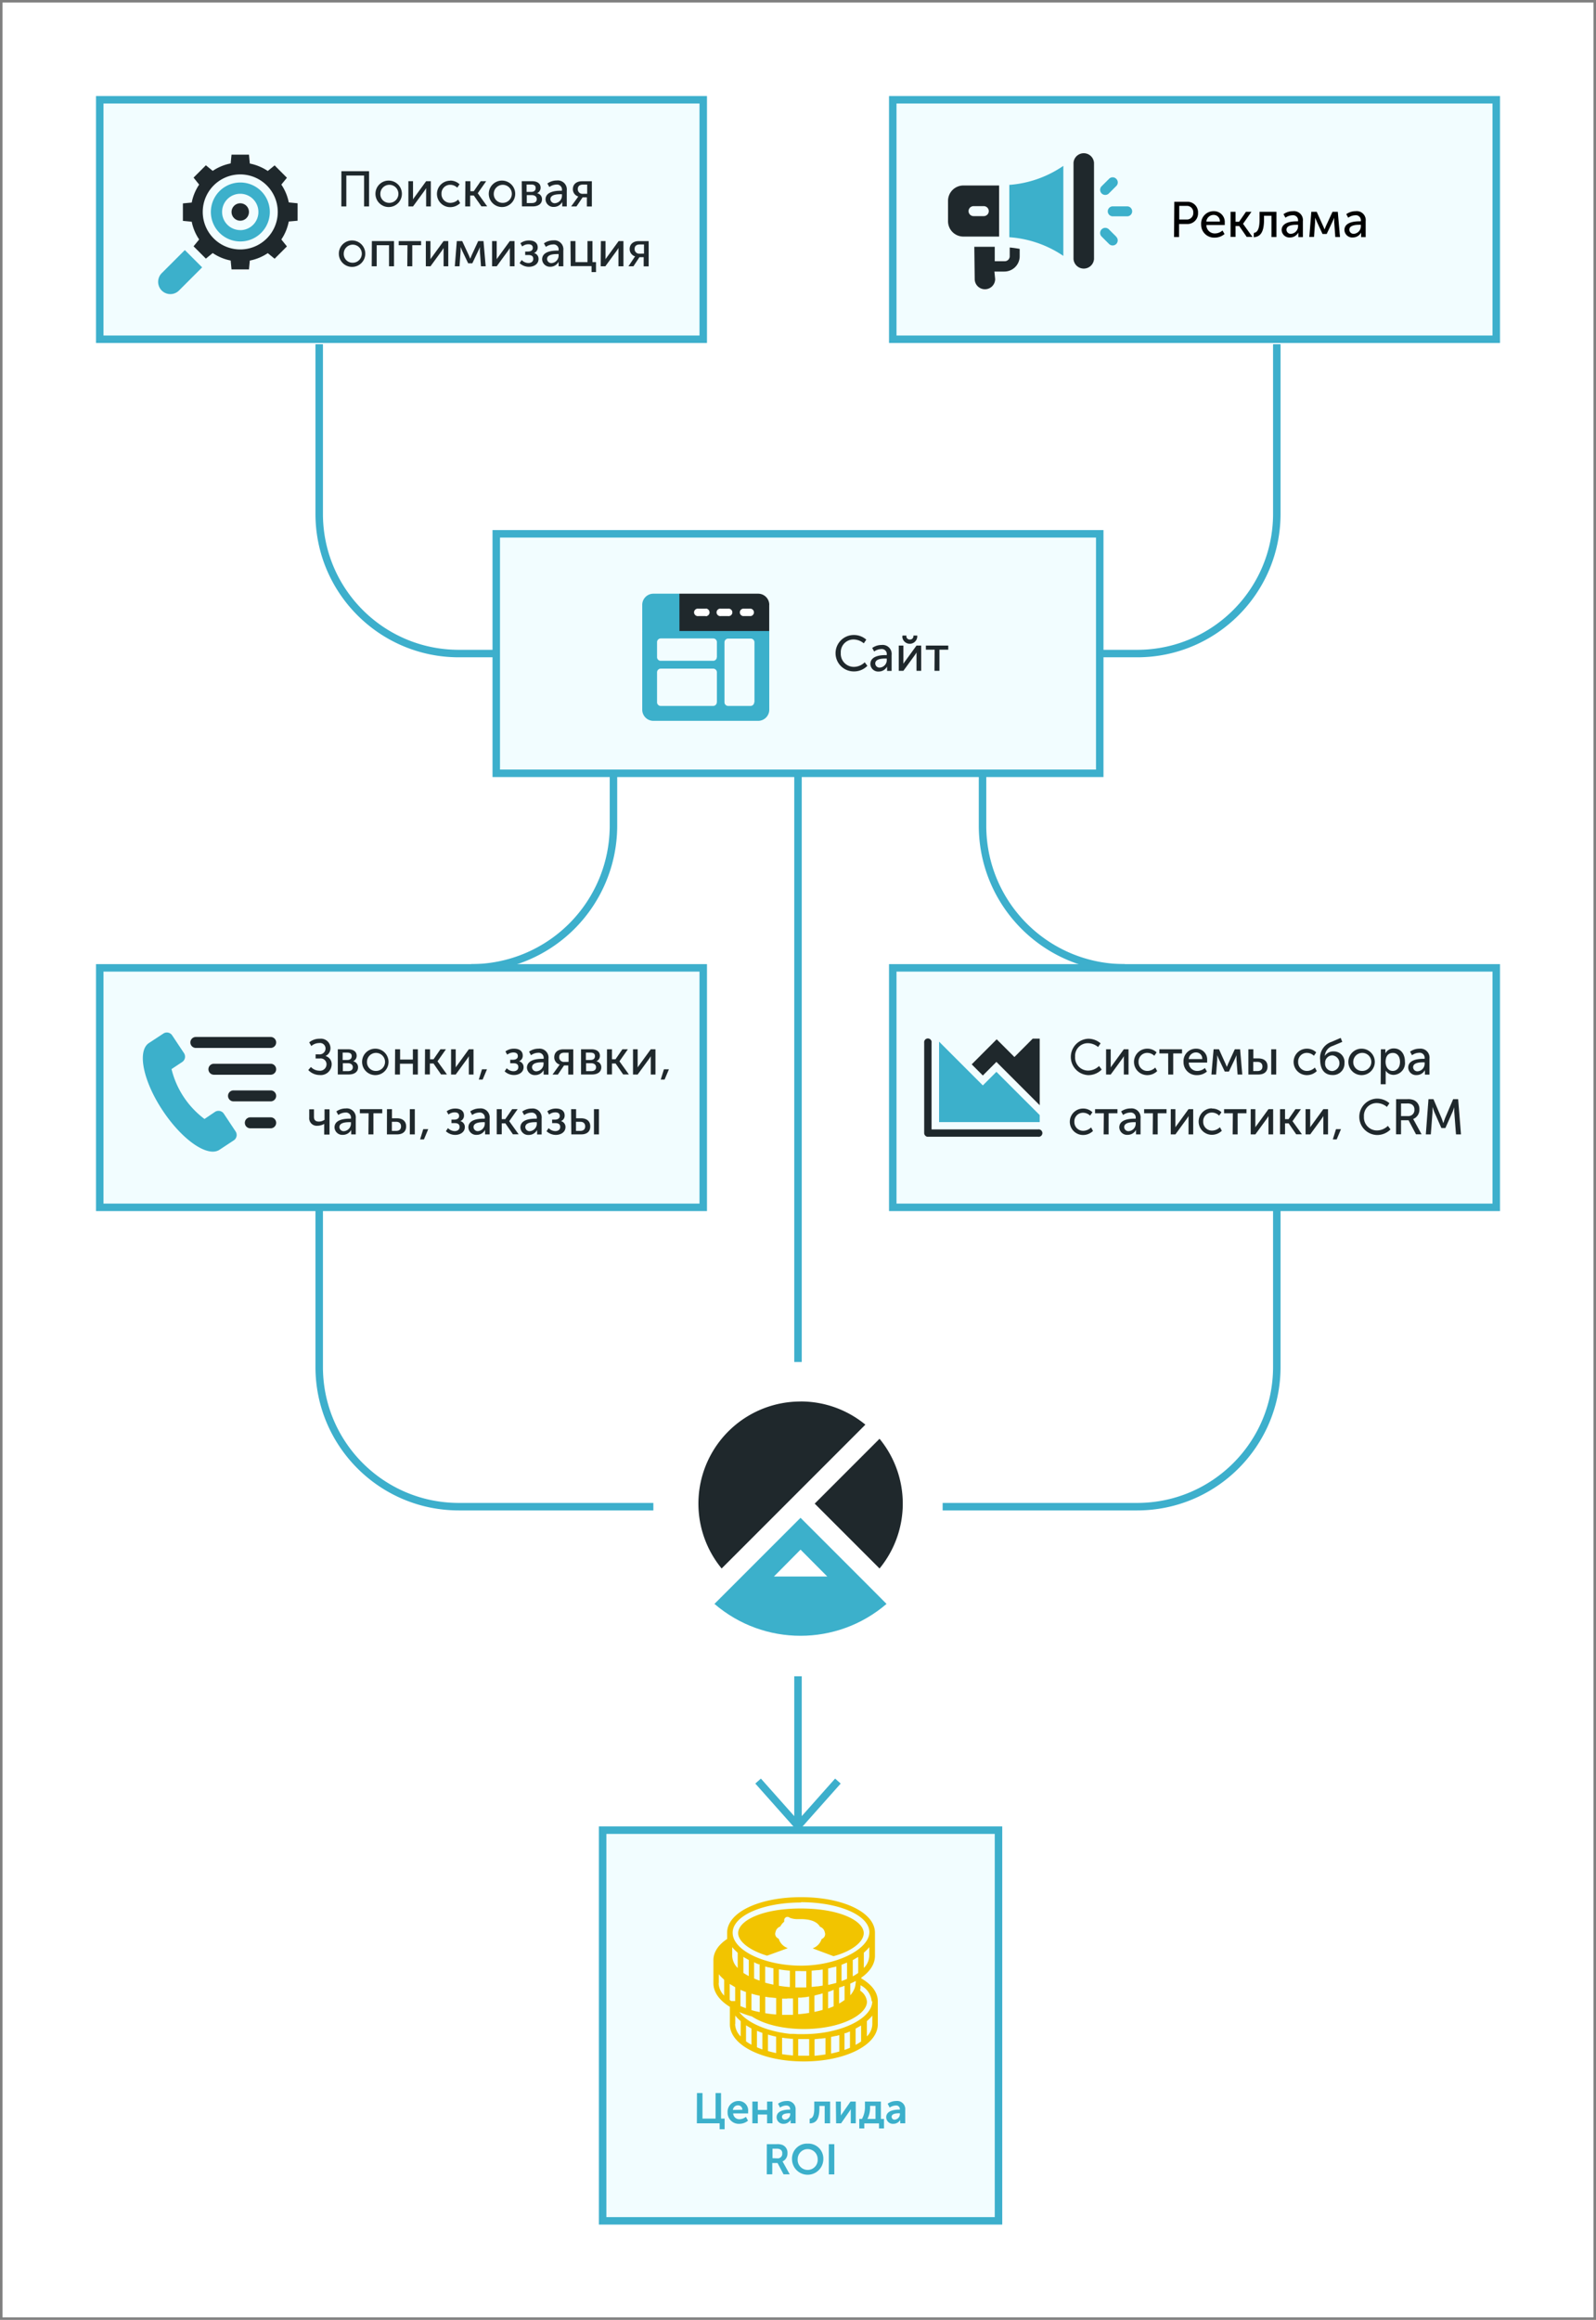 <svg xmlns="http://www.w3.org/2000/svg" width="320" height="465" viewBox="0 0 320 465">
    <rect x="0" y="0" width="320" height="465" fill="#808080" stroke="none"/>
    <g fill="none" fill-rule="evenodd">
        <path fill="#FFF" fill-rule="nonzero" d="M.5.5h319v464H.5z"/>
        <path fill="#1F282C" fill-rule="nonzero" d="M176.35 314.39a20.47 20.47 0 0 0 0-26l-13 13 13 13z"/>
        <path fill="#3CB0CB" fill-rule="nonzero" d="M173.51 317.23l-13-13-13 13-4.26 4.26c9.922 8.52 24.578 8.52 34.5 0l-4.24-4.26zm-13-6.62l5.36 5.39h-10.7l5.34-5.39z"/>
        <path fill="#1F282C" fill-rule="nonzero" d="M160.52 280.92a20.47 20.47 0 0 0-15.83 33.47l28.82-28.83a20.39 20.39 0 0 0-13-4.65"/>
        <path stroke="#3DAFCC" stroke-width="1.5" d="M64 103c0 15.464 12.536 28 28 28M64 69v34M128 131H92M64 274c0 15.464 12.536 28 28 28M64 240v34M131 302H92M256 274c0 15.464-12.536 28-28 28M256 240v34M189 302h39M256 103c0 15.464-12.536 28-28 28M256 69v34M192 131h36M94.5 194a28.5 28.5 0 0 0 28.5-28.5V147M225.5 194c-15.74 0-28.5-12.76-28.5-28.5V147"/>
        <path fill="#F2FDFF" fill-rule="nonzero" stroke="#3DAFCC" stroke-width="1.5" d="M20 20h121v48H20z"/>
        <path fill="#1F282C" fill-rule="nonzero" d="M59.67 44.24v-3.49l-1.77-.18A9.78 9.78 0 0 0 56.41 37l1.12-1.37-2.47-2.48-1.37 1.12a10 10 0 0 0-3.6-1.49L49.92 31h-3.5l-.17 1.76a9.83 9.83 0 0 0-3.6 1.49l-1.37-1.12-2.47 2.47 1.12 1.4a9.83 9.83 0 0 0-1.49 3.6l-1.77.17v3.5l1.77.17A9.83 9.83 0 0 0 39.93 48l-1.12 1.37 2.47 2.47 1.37-1.12a9.68 9.68 0 0 0 3.6 1.5l.17 1.78h3.5l.17-1.77a9.83 9.83 0 0 0 3.6-1.49l1.37 1.12 2.47-2.47L56.41 48a9.83 9.83 0 0 0 1.49-3.6l1.77-.16zM48.17 50a7.52 7.52 0 1 1 0-15.04 7.52 7.52 0 0 1 0 15.04z"/>
        <circle cx="48.17" cy="42.49" r="1.75" fill="#1F282C" fill-rule="nonzero"/>
        <path fill="#3CB0CB" fill-rule="nonzero" d="M48.17 36.58a5.91 5.91 0 1 0 .04 11.82 5.91 5.91 0 0 0-.04-11.82zm0 9.54a3.64 3.64 0 1 1 3.64-3.64 3.63 3.63 0 0 1-3.63 3.65l-.01-.01zM36.86 50.32l-4.44 4.44a2.47 2.47 0 0 0 0 3.47 2.45 2.45 0 0 0 3.47 0l4.44-4.44.2-.2-3.45-3.45a1.92 1.92 0 0 0-.22.18z"/>
        <path fill="#1F282C" fill-rule="nonzero" d="M68.45 34.32H74v7.06h-1v-6.2h-3.56v6.2h-1zM78 36.2a2.65 2.65 0 1 1-2.72 2.64A2.64 2.64 0 0 1 78 36.2zm0 4.46a1.81 1.81 0 1 0-1.74-1.82A1.75 1.75 0 0 0 78 40.66zM81.88 36.32h.93V40c0-.09.28-.44.45-.68l2.18-3h.94v5.06h-.94v-3-.67a7.87 7.87 0 0 1-.44.67l-2.19 3h-.93v-5.06zM90.24 36.2a2.65 2.65 0 0 1 1.9.74l-.46.68a2.05 2.05 0 0 0-1.4-.58 1.73 1.73 0 0 0-1.76 1.8 1.75 1.75 0 0 0 1.79 1.82 2.26 2.26 0 0 0 1.56-.66l.39.71a2.84 2.84 0 0 1-2 .81 2.65 2.65 0 1 1 0-5.3l-.02-.02zM93.31 36.32h1v2H95l1.38-2h1.1l-1.69 2.41 1.89 2.63h-1.16L95 39.19h-.73v2.19h-1zM100.71 36.2A2.65 2.65 0 1 1 98 38.84a2.64 2.64 0 0 1 2.71-2.64zm0 4.46A1.81 1.81 0 1 0 99 38.84a1.75 1.75 0 0 0 1.72 1.82h-.01zM104.61 36.32h2.09c1 0 1.69.45 1.69 1.3a1.18 1.18 0 0 1-.72 1.11 1.19 1.19 0 0 1 1 1.2c0 .94-.76 1.44-1.86 1.44h-2.16l-.04-5.05zm1.92 2.14c.58 0 .87-.3.87-.77 0-.47-.29-.7-.9-.7h-.92v1.47h.95zm.09 2.24c.7 0 1-.32 1-.79 0-.47-.37-.8-1-.8h-1v1.59h1zM112.41 38.23h.26v-.1a1 1 0 0 0-1.11-1.13 2.54 2.54 0 0 0-1.42.49l-.39-.71a3.22 3.22 0 0 1 1.89-.6 1.8 1.8 0 0 1 2 2v3.2h-.91v-.51a2.55 2.55 0 0 1 0-.4 1.87 1.87 0 0 1-1.66 1 1.56 1.56 0 0 1-1.69-1.5c.01-1.56 1.98-1.74 3.03-1.74zm-1.1 2.5a1.52 1.52 0 0 0 1.36-1.61v-.19h-.25c-.72 0-2.06.06-2.06 1a.85.85 0 0 0 .95.8zM115.73 39.7a2.19 2.19 0 0 1 .23-.31 1.51 1.51 0 0 1-1.1-1.47c0-1 .74-1.59 1.81-1.59h2v5.06h-1v-1.84h-.85l-1.24 1.83h-1.07l1.22-1.68zm2-.86V37h-.81c-.65 0-1.07.26-1.07.91a.92.92 0 0 0 1 .94l.88-.01zM70.66 48.2a2.65 2.65 0 1 1-2.72 2.64 2.64 2.64 0 0 1 2.72-2.64zm0 4.46a1.81 1.81 0 1 0-1.74-1.82 1.75 1.75 0 0 0 1.75 1.82h-.01zM74.56 48.32H79v5.06h-1v-4.23h-2.47v4.23h-1zM81.7 49.15h-1.76v-.83h4.49v.83h-1.77v4.23h-1zM85.38 48.32h.93V52c0-.09.28-.44.45-.68l2.18-3h.94v5.06h-.94v-3-.67a7.87 7.87 0 0 1-.44.67l-2.19 3h-.93v-5.06zM91.59 48.32h1.08L94 51.18c.14.3.28.68.28.68l.28-.68 1.32-2.86h1.06l.44 5.06h-.94l-.22-3v-.87s-.13.35-.32.74l-1.2 2.53h-.83l-1.2-2.52-.32-.75v.87l-.22 3h-.94l.4-5.06zM98.66 48.32h.93V52c0-.09.28-.44.45-.68l2.18-3h.94v5.06h-.94v-3-.67a7.87 7.87 0 0 1-.44.67l-2.19 3h-.93v-5.06zM104.6 52.12a1.91 1.91 0 0 0 1.32.6c.58 0 1-.28 1-.83 0-.55-.33-.77-1-.77h-.62v-.7h.53c.57 0 1-.22 1-.73s-.34-.73-.9-.73a2 2 0 0 0-1.23.44l-.36-.65a2.87 2.87 0 0 1 1.76-.55c1 0 1.71.47 1.71 1.37a1.17 1.17 0 0 1-.74 1.15c.546.132.926.628.91 1.19 0 1-.9 1.57-1.94 1.57a2.73 2.73 0 0 1-1.86-.74l.42-.62zM111.72 50.23h.28v-.1a1 1 0 0 0-1.13-1.13 2.54 2.54 0 0 0-1.42.49l-.39-.71a3.22 3.22 0 0 1 1.89-.6 1.8 1.8 0 0 1 2 2v3.2H112v-.51a2.55 2.55 0 0 1 0-.4 1.87 1.87 0 0 1-1.66 1A1.56 1.56 0 0 1 108.7 52c0-1.59 1.97-1.77 3.02-1.77zm-1.1 2.5a1.52 1.52 0 0 0 1.38-1.61v-.19h-.25c-.72 0-2.06.06-2.06 1a.85.85 0 0 0 .93.8zM114.38 48.32h1v4.22h2.41v-4.22h1v4.22h.71v2h-.89v-1.2h-4.18zM120.48 48.32h.93V52c0-.09.28-.44.45-.68l2.18-3h.96v5.06h-1v-3-.67a7.87 7.87 0 0 1-.44.67l-2.19 3h-.93l.04-5.06zM127.12 51.7a2.19 2.19 0 0 1 .23-.31 1.51 1.51 0 0 1-1.1-1.47c0-1 .74-1.59 1.81-1.59h2v5.06h-1v-1.84h-.85L127 53.38h-1l1.12-1.68zm2-.86V49h-.81c-.65 0-1.07.26-1.07.91a.92.92 0 0 0 1 .94l.88-.01z"/>
        <path fill="#F2FDFF" fill-rule="nonzero" stroke="#3DAFCC" stroke-width="1.5" d="M20 194h121v48H20z"/>
        <path fill="#1F282C" fill-rule="nonzero" d="M62.34 213.87a2.36 2.36 0 0 0 1.66.74 1.3 1.3 0 0 0 1.47-1.28 1.17 1.17 0 0 0-1.32-1.17h-.87v-.82H64a1.18 1.18 0 0 0 1.27-1.14 1.1 1.1 0 0 0-1.27-1.13 2.42 2.42 0 0 0-1.58.6l-.42-.74a3.21 3.21 0 0 1 2.14-.72 1.9 1.9 0 0 1 2.12 1.87 1.71 1.71 0 0 1-1 1.59 1.67 1.67 0 0 1 1.24 1.69 2.18 2.18 0 0 1-2.4 2.12 3.16 3.16 0 0 1-2.29-1l.53-.61zM67.73 210.32h2.09c1 0 1.69.45 1.69 1.3a1.18 1.18 0 0 1-.72 1.11 1.19 1.19 0 0 1 1 1.2c0 .94-.76 1.44-1.86 1.44h-2.2v-5.05zm1.92 2.14c.58 0 .87-.3.87-.77 0-.47-.29-.7-.9-.7h-.92v1.47h.95zm.09 2.24c.7 0 1-.32 1-.79 0-.47-.37-.8-1-.8h-1v1.59h1zM75.32 210.2a2.65 2.65 0 1 1-2.72 2.64 2.64 2.64 0 0 1 2.72-2.64zm0 4.46a1.81 1.81 0 1 0-1.74-1.82 1.75 1.75 0 0 0 1.75 1.82h-.01zM79.22 210.32h1v2.06h2.56v-2.06h1v5.06h-1v-2.17h-2.59v2.17h-1zM85.22 210.32h1v2h.71l1.38-2h1.1l-1.69 2.41 1.89 2.63h-1.18l-1.51-2.19h-.73v2.19h-1zM90.44 210.32h.93V214c0-.09.28-.44.45-.68l2.18-3h.94v5.06H94v-3-.67a7.87 7.87 0 0 1-.44.67l-2.19 3h-.93v-5.06zM96.64 214.33h1l-.87 2.06H96zM101.6 214.12a1.91 1.91 0 0 0 1.32.6c.58 0 1-.28 1-.83 0-.55-.33-.77-1-.77h-.62v-.7h.53c.57 0 1-.22 1-.73s-.34-.73-.9-.73a2 2 0 0 0-1.23.44l-.36-.65a2.87 2.87 0 0 1 1.76-.55c1 0 1.71.47 1.71 1.37a1.17 1.17 0 0 1-.74 1.15c.546.132.926.628.91 1.19 0 1-.9 1.57-1.94 1.57a2.73 2.73 0 0 1-1.86-.74l.42-.62zM108.72 212.23h.28v-.1a1 1 0 0 0-1.11-1.11 2.54 2.54 0 0 0-1.42.49l-.39-.71a3.22 3.22 0 0 1 1.89-.6 1.8 1.8 0 0 1 2 2v3.2H109v-.51a2.55 2.55 0 0 1 0-.4 1.87 1.87 0 0 1-1.66 1 1.56 1.56 0 0 1-1.69-1.5c.05-1.58 2.02-1.76 3.07-1.76zm-1.1 2.5a1.52 1.52 0 0 0 1.36-1.61v-.19h-.25c-.72 0-2.06.06-2.06 1a.85.85 0 0 0 .95.8zM112 213.7a2.19 2.19 0 0 1 .23-.31 1.51 1.51 0 0 1-1.1-1.47c0-1 .74-1.59 1.81-1.59h2v5.06h-1v-1.83h-.85l-1.24 1.83h-1.07l1.22-1.69zm2-.86V211h-.81c-.65 0-1.07.26-1.07.91a.92.92 0 0 0 1 .94l.88-.01zM116.5 210.32h2.09c1 0 1.69.45 1.69 1.3a1.18 1.18 0 0 1-.72 1.11 1.19 1.19 0 0 1 1 1.2c0 .94-.76 1.44-1.86 1.44h-2.2v-5.05zm1.92 2.14c.58 0 .87-.3.87-.77 0-.47-.29-.7-.9-.7h-.92v1.47h.95zm.09 2.24c.7 0 1-.32 1-.79 0-.47-.37-.8-1-.8h-1v1.59h1zM121.7 210.32h1v2h.71l1.38-2h1.1l-1.69 2.41 1.89 2.63h-1.15l-1.51-2.19h-.73v2.19h-1zM126.92 210.32h.93V214c0-.09.28-.44.45-.68l2.18-3h.94v5.06h-.94v-3-.67a7.87 7.87 0 0 1-.44.67l-2.19 3h-.93v-5.06zM133.12 214.33h1l-.87 2.06h-.77zM62 224v-1.65h.95v1.51c0 .5.18.95 1 .95a2 2 0 0 0 1.12-.36v-2.1h1v5.06H65v-1.83-.3a2.83 2.83 0 0 1-1.37.37A1.51 1.51 0 0 1 62 224zM70.1 224.23h.26v-.1a1 1 0 0 0-1.11-1.13 2.54 2.54 0 0 0-1.42.49l-.39-.71a3.22 3.22 0 0 1 1.89-.6 1.8 1.8 0 0 1 2 2v3.2h-.91v-.51a2.55 2.55 0 0 1 0-.4 1.87 1.87 0 0 1-1.66 1 1.56 1.56 0 0 1-1.69-1.5c.01-1.56 1.98-1.74 3.03-1.74zm-1.1 2.5a1.52 1.52 0 0 0 1.36-1.61v-.19h-.25c-.72 0-2.06.06-2.06 1a.85.85 0 0 0 .95.8zM73.91 223.15h-1.76v-.83h4.49v.83h-1.77v4.23h-1zM77.59 222.32h1v1.83h1c1 0 1.84.48 1.84 1.63 0 .95-.58 1.6-1.85 1.6h-2l.01-5.06zm1.82 4.36c.7 0 1-.38 1-.91s-.31-.92-1-.92h-.84v1.83h.84zm2.76-4.36h1v5.06h-1v-5.06zM84.86 226.33h1l-.86 2.06h-.77zM89.82 226.12a1.91 1.91 0 0 0 1.32.6c.58 0 1-.28 1-.83 0-.55-.33-.77-1-.77h-.62v-.7h.53c.57 0 1-.22 1-.73s-.34-.73-.9-.73a2 2 0 0 0-1.23.44l-.36-.65a2.87 2.87 0 0 1 1.76-.55c1 0 1.71.47 1.71 1.37a1.17 1.17 0 0 1-.74 1.15c.546.132.926.628.91 1.19 0 1-.9 1.57-1.94 1.57a2.73 2.73 0 0 1-1.86-.74l.42-.62zM96.94 224.23h.26v-.1a1 1 0 0 0-1.11-1.13 2.54 2.54 0 0 0-1.42.49l-.39-.71a3.22 3.22 0 0 1 1.89-.6 1.8 1.8 0 0 1 2 2v3.2h-.91v-.51a2.55 2.55 0 0 1 0-.4 1.87 1.87 0 0 1-1.66 1 1.56 1.56 0 0 1-1.69-1.5c.01-1.56 1.98-1.74 3.03-1.74zm-1.1 2.5a1.52 1.52 0 0 0 1.36-1.61v-.19H97c-.72 0-2.06.06-2.06 1a.85.85 0 0 0 .9.8zM99.6 222.32h1v2h.71l1.38-2h1.1l-1.69 2.41 1.89 2.63h-1.15l-1.51-2.19h-.73v2.19h-1zM107.37 224.23h.26v-.1a1 1 0 0 0-1.11-1.11 2.54 2.54 0 0 0-1.42.49l-.39-.71a3.22 3.22 0 0 1 1.89-.6 1.8 1.8 0 0 1 2 2v3.2h-.91v-.51a2.55 2.55 0 0 1 0-.4 1.87 1.87 0 0 1-1.66 1 1.56 1.56 0 0 1-1.69-1.5c.01-1.58 1.98-1.76 3.03-1.76zm-1.1 2.5a1.52 1.52 0 0 0 1.36-1.61v-.19h-.25c-.72 0-2.06.06-2.06 1a.85.85 0 0 0 .95.8zM110 226.12a1.91 1.91 0 0 0 1.32.6c.58 0 1-.28 1-.83 0-.55-.33-.77-1-.77h-.62v-.7h.53c.57 0 1-.22 1-.73s-.34-.73-.9-.73a2 2 0 0 0-1.23.44l-.36-.65a2.87 2.87 0 0 1 1.76-.55c1 0 1.71.47 1.71 1.37a1.17 1.17 0 0 1-.74 1.15c.546.132.926.628.91 1.19 0 1-.9 1.57-1.94 1.57a2.73 2.73 0 0 1-1.86-.74l.42-.62zM114.51 222.32h1v1.83h1c1 0 1.84.48 1.84 1.63 0 .95-.58 1.6-1.85 1.6h-1.95l-.04-5.06zm1.82 4.36c.7 0 1-.38 1-.91s-.31-.92-1-.92h-.84v1.83h.84zm2.76-4.36h1v5.06h-1v-5.06z"/>
        <path fill="#F2FDFF" fill-rule="nonzero" stroke="#3DAFCC" stroke-width="1.5" d="M179 194h121v48H179z"/>
        <path stroke="#3DAFCC" stroke-width="1.5" d="M160 146v127M160 366l8-9M160 366l-8-9M160 336v33"/>
        <path fill="#F2FDFF" fill-rule="nonzero" stroke="#3DAFCC" stroke-width="1.5" d="M99.5 107h121v48h-121z"/>
        <path fill="#1F282C" fill-rule="nonzero" d="M171.11 127.28a3.77 3.77 0 0 1 2.58.93l-.5.74a3.24 3.24 0 0 0-2-.77 2.54 2.54 0 0 0-2.61 2.7 2.62 2.62 0 0 0 2.63 2.79 3.15 3.15 0 0 0 2.17-.92l.53.71a3.74 3.74 0 0 1-2.73 1.12 3.65 3.65 0 0 1 0-7.3h-.07zM177.54 131.31h.26v-.1a1 1 0 0 0-1.11-1.11 2.54 2.54 0 0 0-1.42.49l-.39-.71a3.22 3.22 0 0 1 1.89-.6 1.8 1.8 0 0 1 2 2v3.2h-.91V134a2.55 2.55 0 0 1 0-.4 1.87 1.87 0 0 1-1.66 1 1.56 1.56 0 0 1-1.69-1.5c.01-1.61 1.98-1.79 3.03-1.79zm-1.1 2.5a1.52 1.52 0 0 0 1.36-1.61v-.2h-.25c-.72 0-2.06.06-2.06 1a.85.85 0 0 0 .95.81zM180.2 129.4h.93v3.68c0-.09.28-.44.45-.68l2.18-3h.94v5.06h-.94v-3-.67a7.87 7.87 0 0 1-.44.67l-2.19 3h-.93v-5.06zm.75-1.86v-.15h.78v.14a.66.66 0 0 0 .7.66.67.67 0 0 0 .71-.67v-.13h.77v.15a1.5 1.5 0 0 1-3 0h.04zM187.4 130.23h-1.76v-.83h4.49v.83h-1.77v4.23h-1z"/>
        <path fill="#3CB0CB" fill-rule="nonzero" d="M153.06 125h-21.84l-2.45 1.49v15.76a2.24 2.24 0 0 0 2.23 2.24h21a2.24 2.24 0 0 0 2.24-2.23v-15.78l-1.18-1.48zm-9.34 15.76a.73.73 0 0 1-.73.74h-10.51a.73.73 0 0 1-.74-.73v-6a.74.74 0 0 1 .73-.75H143a.74.74 0 0 1 .74.74v6h-.02zm0-9.05a.72.72 0 0 1-.73.74h-10.51a.72.72 0 0 1-.74-.73v-3a.74.74 0 0 1 .73-.75H143a.74.74 0 0 1 .74.74v3h-.02zm7.5 9.05a.74.74 0 0 1-.74.74H146a.74.74 0 0 1-.74-.74v-12a.75.75 0 0 1 .74-.76h4.53c.41.005.74.34.74.75v12l-.05.01z"/>
        <path fill="#1F282C" fill-rule="nonzero" d="M154.23 121.26v5.22h-18l-1.49-1.34v-4.64l1.49-1.5H152a2.23 2.23 0 0 1 2.24 2.23l-.01.03z"/>
        <path fill="#3CB0CB" fill-rule="nonzero" d="M136.23 126.48h-7.46v-5.22A2.24 2.24 0 0 1 131 119h5.22l.01 7.48z"/>
        <path fill="#FFF" fill-rule="nonzero" d="M146 123.49h-1.49a.75.75 0 1 1 0-1.49H146a.75.75 0 1 1 0 1.49zM142.25 122.75a.74.74 0 0 1-.74.74H140a.75.75 0 1 1 0-1.49h1.49a.74.74 0 0 1 .75.73l.01.02z"/>
        <path fill="#FFF" fill-rule="nonzero" d="M141.5 123.49V122c.41.005.74.34.74.75a.74.74 0 0 1-.74.74zM150.5 123.49H149a.75.75 0 0 1 0-1.49h1.5a.75.75 0 0 1 0 1.49z"/>
        <path fill="#3CB0CB" fill-rule="nonzero" d="M208.46 224.91h-20.17v-16.12l8.77 8.77 2.72-2.72 8.68 8.67z"/>
        <path fill="#1F282C" fill-rule="nonzero" d="M207.06 208.19l-3.67 3.68-3.55-3.55-5.01 5.02 2.23 2.23 2.72-2.72 8.68 8.68v-13.34zM186.05 227.85a.75.75 0 0 1-.75-.74V209a.75.75 0 0 1 1.48-.24 1 1 0 0 1 0 .24v18.11a.74.74 0 0 1-.73.74z"/>
        <path fill="#1F282C" fill-rule="nonzero" d="M208.13 227.85h-22.08a.74.74 0 0 1 0-1.47h22.08a.75.75 0 0 1 .86.62.74.74 0 0 1-.62.85.49.49 0 0 1-.24 0z"/>
        <path fill="#F2FDFF" fill-rule="nonzero" stroke="#3DAFCC" stroke-width="1.5" d="M179 20h121v48H179z"/>
        <path fill="#000" fill-rule="nonzero" d="M235.45 40.45H238a2.1 2.1 0 0 1 2.21 2.21A2.12 2.12 0 0 1 238 44.9h-1.6v2.61h-1l.05-7.06zm2.43 3.55a1.28 1.28 0 0 0 1.37-1.38 1.26 1.26 0 0 0-1.36-1.35h-1.45V44h1.44zM243.37 42.33a2.16 2.16 0 0 1 2.19 2.37 3 3 0 0 1 0 .41h-3.68a1.67 1.67 0 0 0 1.74 1.68 2.29 2.29 0 0 0 1.49-.59l.41.71a3 3 0 0 1-2 .72 2.59 2.59 0 0 1-2.69-2.63 2.49 2.49 0 0 1 2.54-2.67zm1.21 2.08a1.23 1.23 0 0 0-1.23-1.33 1.47 1.47 0 0 0-1.48 1.33h2.71zM246.73 42.45h1v2h.71l1.38-2h1.1l-1.69 2.41 1.89 2.63h-1.15l-1.51-2.19h-.73v2.19h-1zM251.4 46.69c.74-.11 1.14-.85 1.14-2.68v-1.56h3.39v5.06h-1v-4.26h-1.49V44c0 2.29-.58 3.47-2.07 3.55l.03-.86zM260 44.36h.26v-.1a1 1 0 0 0-1.11-1.11 2.54 2.54 0 0 0-1.42.49l-.39-.71a3.22 3.22 0 0 1 1.89-.6 1.8 1.8 0 0 1 2 2v3.2h-.91V47a2.55 2.55 0 0 1 0-.4 1.87 1.87 0 0 1-1.66 1 1.56 1.56 0 0 1-1.69-1.5c.03-1.56 2.03-1.74 3.03-1.74zm-1.1 2.5a1.52 1.52 0 0 0 1.36-1.61v-.19H260c-.72 0-2.06.06-2.06 1a.85.85 0 0 0 .99.8h-.03zM262.92 42.45H264l1.29 2.86c.14.3.28.68.28.68l.28-.68 1.32-2.86h1.06l.44 5.06h-.94l-.22-3v-.87s-.13.35-.32.74L266 46.9h-.83L264 44.38l-.32-.75v.87l-.22 3h-.94l.4-5.05zM272.59 44.36h.26v-.1a1 1 0 0 0-1.11-1.11 2.54 2.54 0 0 0-1.42.49l-.39-.71a3.22 3.22 0 0 1 1.89-.6 1.8 1.8 0 0 1 2 2v3.2h-.91V47a2.55 2.55 0 0 1 0-.4 1.87 1.87 0 0 1-1.66 1 1.56 1.56 0 0 1-1.69-1.5c.01-1.56 1.98-1.74 3.03-1.74zm-1.1 2.5a1.52 1.52 0 0 0 1.36-1.61v-.19h-.25c-.72 0-2.06.06-2.06 1a.85.85 0 0 0 .95.8z"/>
        <path fill="#1F282C" fill-rule="nonzero" d="M219.35 51.92V32.63a2.06 2.06 0 0 0-4.11 0v19.29a2.06 2.06 0 0 0 4.11 0z"/>
        <path fill="#3CB0CB" fill-rule="nonzero" d="M213.2 33.25l-.44.29a22 22 0 0 1-10.39 3.52v10.49A22 22 0 0 1 212.76 51l.44.29V33.25z"/>
        <path fill="#1F282C" fill-rule="nonzero" d="M200.32 37.18h-7.17a3.08 3.08 0 0 0-3.07 3.07v4.1a3.08 3.08 0 0 0 3.07 3.07h7.17V37.18zm-5.12 6.14a1 1 0 1 1 0-2h2.05a1 1 0 1 1 0 2h-2.05zM199.38 54.43h2a3.08 3.08 0 0 0 3.07-3.07v-1.47a20.59 20.59 0 0 0-2-.28v1.75a1 1 0 0 1-1 1h-2v-2.89h-4.1l.08 6.46a2.05 2.05 0 1 0 4.1 0l-.15-1.5z"/>
        <path fill="#3CB0CB" fill-rule="nonzero" d="M223.81 35.85a1 1 0 0 0-1.45 0l-1.45 1.44a1.026 1.026 0 1 0 1.39 1.51l.06-.06 1.45-1.45a1 1 0 0 0 0-1.44zM223.81 47.44L222.36 46a1.026 1.026 0 0 0-1.51 1.39l.06.06 1.45 1.45a1.018 1.018 0 1 0 1.45-1.43v-.03zM227 42.36a1 1 0 0 0-1-1h-2.89a1 1 0 1 0 0 2H226a1 1 0 0 0 1-1zM32.64 222.63c3.92 5.89 9 9.4 11.37 7.83l2.87-1.89a1.29 1.29 0 0 0 .36-1.78l-2.36-3.56a1.29 1.29 0 0 0-1.78-.36l-2.1 1.42a17.76 17.76 0 0 1-6.61-10l2.14-1.42a1.29 1.29 0 0 0 .36-1.78l-2.37-3.56a1.27 1.27 0 0 0-1.77-.36l-2.9 1.9c-2.39 1.61-1.14 7.66 2.79 13.56z"/>
        <path fill="#1F282C" fill-rule="nonzero" d="M54.27 210.05h-15a1.1 1.1 0 0 1 0-2.2h15a1.1 1.1 0 0 1 0 2.2zM54.27 215.42H42.89a1.1 1.1 0 0 1 0-2.2h11.38a1.1 1.1 0 0 1 0 2.2zM54.27 220.76h-7.45a1.1 1.1 0 0 1 0-2.2h7.45a1.1 1.1 0 0 1 0 2.2zM54.27 226.16h-4.08a1.1 1.1 0 0 1 0-2.2h4.08a1.1 1.1 0 0 1 0 2.2zM218.09 208.21a3.76 3.76 0 0 1 2.58.92l-.5.74a3.24 3.24 0 0 0-2-.77 2.54 2.54 0 0 0-2.61 2.7 2.62 2.62 0 0 0 2.63 2.79 3.15 3.15 0 0 0 2.17-.92l.53.71a3.74 3.74 0 0 1-2.73 1.12 3.65 3.65 0 0 1 0-7.29h-.07zM221.77 210.32h.93V214c0-.09.28-.44.45-.68l2.18-3h.94v5.06h-.94v-3-.67a7.87 7.87 0 0 1-.44.67l-2.19 3h-.93v-5.06zM230 210.2a2.65 2.65 0 0 1 1.9.74l-.46.68a2.05 2.05 0 0 0-1.4-.58 1.73 1.73 0 0 0-1.76 1.8 1.75 1.75 0 0 0 1.79 1.82 2.26 2.26 0 0 0 1.56-.68l.39.71a2.84 2.84 0 0 1-2 .81 2.65 2.65 0 1 1 0-5.3H230zM234.22 211.15h-1.76v-.83H237v.83h-1.77v4.23h-1zM239.84 210.2a2.16 2.16 0 0 1 2.19 2.37 3 3 0 0 1 0 .41h-3.68a1.67 1.67 0 0 0 1.74 1.68 2.29 2.29 0 0 0 1.49-.59l.41.71a3 3 0 0 1-2 .72 2.59 2.59 0 0 1-2.69-2.65 2.49 2.49 0 0 1 2.54-2.65zm1.21 2.08a1.23 1.23 0 0 0-1.23-1.33 1.47 1.47 0 0 0-1.48 1.33h2.71zM243.33 210.32h1.08l1.29 2.86c.14.3.28.68.28.68l.28-.68 1.32-2.86h1.06l.44 5.06h-.94l-.22-3v-.87s-.13.35-.32.74l-1.2 2.53h-.83l-1.2-2.52-.32-.75v.87l-.22 3h-.94l.44-5.06zM250.3 210.32h1v1.83h1c1.05 0 1.84.48 1.84 1.63 0 .95-.58 1.6-1.85 1.6h-1.99v-5.06zm1.82 4.36c.7 0 1-.38 1-.91s-.31-.92-1-.92h-.84v1.83h.84zm2.76-4.36h1v5.06h-1v-5.06zM262 210.2a2.65 2.65 0 0 1 1.9.74l-.46.68a2.05 2.05 0 0 0-1.4-.58 1.73 1.73 0 0 0-1.76 1.8 1.75 1.75 0 0 0 1.79 1.82 2.26 2.26 0 0 0 1.56-.68l.39.71a2.84 2.84 0 0 1-2 .81 2.65 2.65 0 1 1 0-5.3H262zM267 208.82l1.81-.78.32.8-1.94.81a2.25 2.25 0 0 0-1.56 2 2 2 0 0 1 1.79-.9 2.12 2.12 0 0 1 2.15 2.33 2.29 2.29 0 0 1-2.39 2.4c-1.71 0-2.48-1.28-2.48-3a3.38 3.38 0 0 1 2.3-3.66zm.16 5.86a1.58 1.58 0 0 0 0-3.14 1.47 1.47 0 0 0-1.47 1.56 1.44 1.44 0 0 0 1.45 1.58h.02zM273.07 210.2a2.65 2.65 0 1 1-2.72 2.64 2.64 2.64 0 0 1 2.72-2.64zm0 4.46a1.81 1.81 0 1 0-1.74-1.82 1.75 1.75 0 0 0 1.75 1.82h-.01zM276.87 210.32h.9v.45c.01.126.01.254 0 .38a1.85 1.85 0 0 1 1.7-1c1.37 0 2.22 1.08 2.22 2.65a2.36 2.36 0 0 1-2.29 2.65 1.86 1.86 0 0 1-1.57-.86 2.24 2.24 0 0 1 0 .44v2.3h-1l.04-7.01zm2.37 4.34c.8 0 1.46-.65 1.46-1.8s-.59-1.81-1.43-1.81-1.46.54-1.46 1.82c0 .9.5 1.79 1.43 1.79zM285.38 212.23h.26v-.1a1 1 0 0 0-1.11-1.11 2.54 2.54 0 0 0-1.42.49l-.39-.71a3.22 3.22 0 0 1 1.89-.6 1.8 1.8 0 0 1 2 2v3.2h-.91v-.51a2.55 2.55 0 0 1 0-.4 1.87 1.87 0 0 1-1.66 1 1.56 1.56 0 0 1-1.69-1.5c.01-1.58 1.98-1.76 3.03-1.76zm-1.1 2.5a1.52 1.52 0 0 0 1.36-1.61v-.19h-.25c-.72 0-2.06.06-2.06 1a.85.85 0 0 0 .95.8zM217.13 222.2a2.65 2.65 0 0 1 1.9.74l-.46.68a2.05 2.05 0 0 0-1.4-.58 1.73 1.73 0 0 0-1.76 1.8 1.75 1.75 0 0 0 1.79 1.82 2.26 2.26 0 0 0 1.56-.68l.39.71a2.84 2.84 0 0 1-2 .81 2.65 2.65 0 1 1 0-5.3h-.02zM221.32 223.15h-1.76v-.83h4.49v.83h-1.77v4.23h-1zM227.45 224.23h.26v-.1a1 1 0 0 0-1.11-1.13 2.54 2.54 0 0 0-1.42.49l-.39-.71a3.22 3.22 0 0 1 1.89-.6 1.8 1.8 0 0 1 2 2v3.2h-.91v-.51a2.55 2.55 0 0 1 0-.4 1.87 1.87 0 0 1-1.66 1 1.56 1.56 0 0 1-1.69-1.5c.01-1.56 1.98-1.74 3.03-1.74zm-1.1 2.5a1.52 1.52 0 0 0 1.36-1.61v-.19h-.25c-.72 0-2.06.06-2.06 1a.85.85 0 0 0 .95.8zM231.16 223.15h-1.76v-.83h4.49v.83h-1.77v4.23h-1zM234.74 222.32h.93V226c0-.09.28-.44.45-.68l2.18-3h.94v5.06h-.94v-3-.67a7.87 7.87 0 0 1-.44.67l-2.19 3h-.93v-5.06zM243 222.2a2.65 2.65 0 0 1 1.9.74l-.46.68A2.05 2.05 0 0 0 243 223a1.73 1.73 0 0 0-1.76 1.8 1.75 1.75 0 0 0 1.79 1.82 2.26 2.26 0 0 0 1.56-.68l.39.71a2.84 2.84 0 0 1-2 .81 2.65 2.65 0 1 1 0-5.3l.02.04zM247.19 223.15h-1.76v-.83h4.49v.83h-1.77v4.23h-1zM250.77 222.32h.93V226c0-.09.28-.44.45-.68l2.18-3h.94v5.06h-.94v-3-.67a7.87 7.87 0 0 1-.44.67l-2.19 3h-.93v-5.06zM256.65 222.32h1v2h.71l1.38-2h1.1l-1.69 2.41 1.89 2.63h-1.15l-1.51-2.19h-.73v2.19h-1zM261.77 222.32h.93V226c0-.09.28-.44.45-.68l2.18-3h.94v5.06h-.94v-3-.67a7.87 7.87 0 0 1-.44.67l-2.19 3h-.93v-5.06zM267.87 226.33h1l-.87 2.06h-.77zM276 220.21a3.76 3.76 0 0 1 2.58.92l-.5.74a3.24 3.24 0 0 0-2-.77 2.54 2.54 0 0 0-2.61 2.7 2.62 2.62 0 0 0 2.63 2.79 3.15 3.15 0 0 0 2.17-.92l.53.71a3.74 3.74 0 0 1-2.8 1.12 3.65 3.65 0 0 1 0-7.29zM279.92 220.32h2.24a3.06 3.06 0 0 1 1.31.19 1.91 1.91 0 0 1 1.12 1.85 2 2 0 0 1-1.26 1.94c.075.101.142.208.2.32l1.5 2.74h-1.12l-1.49-2.81h-1.51v2.81h-1l.01-7.04zm2.41 3.39a1.2 1.2 0 0 0 1.26-1.3 1.13 1.13 0 0 0-.66-1.11 2 2 0 0 0-.85-.12h-1.17v2.53h1.42zM286.41 220.32h1l1.63 3.82c.16.39.34 1 .34 1s.19-.56.35-1l1.63-3.82h1l.57 7.06h-1l-.34-4.45a10.28 10.28 0 0 1 0-1s-.22.65-.38 1l-1.41 3.18h-.8l-1.4-3.18c-.16-.38-.38-1.06-.38-1.06v1.06l-.34 4.45h-1l.53-7.06z"/>
        <path fill="#F2FDFF" fill-rule="nonzero" stroke="#3DAFCC" stroke-width="1.5" d="M120.83 366.84h79.37v78.31h-79.37z"/>
        <path fill="#3CB0CB" fill-rule="nonzero" d="M139.74 419.53h1.11v5.12h2.62v-5.12h1.1v5.12h.72v2.14h-1v-1.19h-4.57zM148 421.13a1.89 1.89 0 0 1 2 2.07v.42h-3a1.23 1.23 0 0 0 1.3 1.16 2.07 2.07 0 0 0 1.25-.48l.43.77a2.74 2.74 0 0 1-1.75.63 2.24 2.24 0 0 1-2.35-2.28 2.16 2.16 0 0 1 2.12-2.29zm.84 1.75a.85.85 0 0 0-.84-.88 1 1 0 0 0-1.05.92l1.89-.04zM150.85 421.24h1.09v1.68h1.86v-1.68h1.08v4.36h-1.08v-1.76h-1.86v1.76h-1.09zM158.25 422.86h.18v-.06c0-.57-.36-.77-.82-.77a2.24 2.24 0 0 0-1.21.42l-.4-.78a3 3 0 0 1 1.71-.54 1.63 1.63 0 0 1 1.81 1.74v2.73h-1v-.37a1.7 1.7 0 0 1 0-.32 1.61 1.61 0 0 1-1.38.79 1.33 1.33 0 0 1-1.43-1.31c0-1.31 1.57-1.53 2.54-1.53zm-.81 2a1.11 1.11 0 0 0 1-1.15v-.12h-.19c-.54 0-1.46.08-1.46.7a.59.59 0 0 0 .65.58v-.01zM162.34 424.68c.54-.08.92-.53.92-2.07v-1.37h3.18v4.36h-1.09v-3.48h-1.06v.49c0 1.89-.5 3-1.95 3v-.93zM167.59 421.24h1v2.33a5 5 0 0 1 0 .52c0-.11.21-.35.32-.52l1.62-2.33h1.05v4.36h-1v-2.33-.52a5 5 0 0 1-.32.52l-1.62 2.33h-1l-.05-4.36zM172.83 424.72a4.94 4.94 0 0 0 .59-2.58v-.9h3.2v3.48h.62v1.9h-1v-1h-2.95v1h-1v-1.9h.54zm2.71 0v-2.61h-1.09v.2a4.89 4.89 0 0 1-.53 2.41h1.62zM180.23 422.86h.19v-.06a.72.72 0 0 0-.82-.77 2.27 2.27 0 0 0-1.22.42l-.4-.78a3 3 0 0 1 1.71-.54 1.62 1.62 0 0 1 1.81 1.74v2.73h-1v-.37a2.52 2.52 0 0 1 0-.32 1.58 1.58 0 0 1-1.37.79 1.33 1.33 0 0 1-1.44-1.31c0-1.31 1.58-1.53 2.54-1.53zm-.8 2a1.12 1.12 0 0 0 1-1.15v-.12h-.19c-.55 0-1.47.08-1.47.7a.59.59 0 0 0 .66.58v-.01zM153.75 429.78h2a2.71 2.71 0 0 1 1.14.16 1.66 1.66 0 0 1 1 1.65 1.75 1.75 0 0 1-1 1.66c.078.1.145.206.2.32l1.25 2.25h-1.24l-1.2-2.26h-1.06v2.26h-1.1l.01-6.04zm2.09 2.84a.9.9 0 0 0 1-1 .79.79 0 0 0-.48-.82 1.48 1.48 0 0 0-.66-.11h-.81v1.9l.95.03zM161.94 429.67a3 3 0 0 1 3.14 3.1 3.14 3.14 0 0 1-6.28 0 3 3 0 0 1 3.14-3.1zm0 5.27a2 2 0 0 0 2-2.17 2 2 0 0 0-4 0 2 2 0 0 0 2 2.17zM166.18 429.78h1.1v6.06h-1.1z"/>
        <path fill="#F2C400" fill-rule="nonzero" d="M172.69 396.55v-.14c1.73-1.22 2.74-2.72 2.74-4.37v-4.64c0-4.07-6.37-7.13-14.82-7.13s-14.82 3.07-14.82 7.13v1.25c-1.79 1.19-2.75 2.66-2.75 4.24v4.64c0 1.81 1.23 3.45 3.3 4.73v3.5c0 4.17 6.51 7.44 14.82 7.44s14.84-3.27 14.84-7.44v-4.64c0-1.74-1.17-3.31-3.31-4.57zm2.2 4.58c0 3.52-6.42 6.59-13.73 6.59h-1.22l-.81-.05h-.75c-4.48-.49-8.33-2.12-10-4.18l-.07-.08-.07-.1a19.12 19.12 0 0 0 2.51.87c2.44 1.6 6.24 2.52 10.45 2.52 7.44 0 12.63-2.89 12.63-5.47a3 3 0 0 0-1.35-2.21v-.12a1.54 1.54 0 0 1 0-.17 1.94 1.94 0 0 1 .05-.2v-.17-.43a4 4 0 0 1 2.25 3.24l.11-.04zm-11.46 7.6l.94-.1h.23l.91-.12v3.28c-.71.12-1.44.21-2.2.27v-3.3h.07l.05-.03zm3.21-.46h.08l.88-.19h.11l.57-.16v3.29c-.53.15-1.08.29-1.65.4v-3.34h.01zm2.74-.75h.21l.64-.26.19-.07v3.27c-.35.16-.72.3-1.1.43v-3.28l.06-.09zm2.2-.92l.27-.15.16-.09.64-.36v3.2a9.57 9.57 0 0 1-1.1.68v-3.25l.03-.03zm-22-.65c.34.22.71.43 1.09.65v3.25a9.45 9.45 0 0 1-1.09-.68V405.95zm-2.74-15.63c.12.153.25.303.39.45l.1.09c.12.13.25.25.39.38l.09.09.1.08v3.06a3.62 3.62 0 0 1-1.1-2.45v-1.7h.03zm2.85 2.31l.16.08.28.15v3.23a11.79 11.79 0 0 1-1.08-.64v-3.21c.217.146.444.276.68.39h-.04zm1.76.83l.64.26h.21V397c-.38-.13-.75-.28-1.1-.43v-3.27l.25.16zm2.66.87l.87.19h.09v3.29c-.57-.12-1.12-.25-1.65-.4v-3.24l.57.15.12.01zm3.2.57l.94.1h.12v3.29a22.05 22.05 0 0 1-2.2-.26v-3.29l.91.13.23.03zm3.25.19h1.1v3.28H159.47v-3.29h1.07l.02.01zm2.32-.1l.93-.09h.24l.9-.13V398l-.64.1-.32.05c-.41 0-.83.08-1.25.11V395h.14v-.01zm4.13-.67h.11l.57-.15v3.28l-.21.06-.37.1-.93.22h-.13v-3.28h.09l.86-.22.01-.01zm2-.61l.64-.26.18-.07v3.27c-.35.16-.72.3-1.1.43v-3.28h.09l.19-.09zm2.42-1.09l.64-.36v3.2a9.45 9.45 0 0 1-1.09.68v-3.26l.27-.14.18-.12zm-22.91 6.25l.18.08.64.25.13.05h.09v3.28c-.38-.14-.75-.28-1.1-.43v-3.27l.06.04zm2.84.94l.87.2h.09v3.28h-.1l-.87-.19-.68-.19v-3.29l.57.15.12.04zm3.2.57l.94.1h.12v3.3a10.13 10.13 0 0 1-1.12-.1l-.53-.07-.54-.09v-3.28l.9.13.23.01zm3.25.19H159v3.29H156.81v-3.25h1.09l-.09-.04zm3.76 3l-.39.05-.86.09h-.29v-3.3h.54l.54-.06a5.33 5.33 0 0 0 .79-.1l.33-.06v3.3h-.14l-.52.08zm2.16-3.7l.69-.16.52-.16v3.31c-.52.16-1.07.29-1.65.41V400l.44-.13zm2.31-.64h.11c.2-.07.41-.14.6-.22l.39-.17v3.31c-.35.15-.72.29-1.1.43v-3.35zm2.2 2.34v-3.17c.38-.11.75-.24 1.1-.36v2.84a10.7 10.7 0 0 1-1.06.69h-.04zm3.3-4.07c-.009.42-.1.835-.27 1.22l-.05.1a4.36 4.36 0 0 1-.64 1l-.1.12v-2.34c.38-.17.75-.35 1.1-.54v.44h-.04zm-25.26.18h.05c.206.136.42.26.64.37l.16.11.27.15v2.78h-.79l-.3-.21v-3.2h-.03zm5.49 9.38c.35.14.72.29 1.09.42v3.31c-.38-.13-.74-.28-1.09-.43v-3.3zm2.2.76c.53.15 1.07.29 1.64.41v3.29c-.56-.12-1.11-.26-1.64-.41v-3.29zm2.74.64h.26l.4.06.64.07.64.07h.35V412c-.75-.06-1.48-.15-2.19-.26v-3.29l-.1.01zm17.58-18.18v1.74a3.58 3.58 0 0 1-1.09 2.44v-3.06l.09-.08.1-.09.39-.37.1-.1a5.46 5.46 0 0 0 .39-.45l.02-.03zm-13.7-9c7.69 0 13.72 2.66 13.72 6s-6.37 6.72-13.68 6.72-13.73-3.07-13.73-6.59c-.02-3.41 6.04-6.07 13.73-6.07l-.04-.06zm-16.47 16.17v-1.74c.12.16.25.31.39.45l.1.1c.12.12.25.25.39.37l.09.09.11.14V400a3.65 3.65 0 0 1-1.11-2.44l.03-.11zm3.3 8.24V404c.322.409.687.78 1.09 1.11v3.07a3.62 3.62 0 0 1-1.12-2.45l.03-.04zm12.62 6.32v-3.3h2.2v3.34h-2.22l.02-.04zM174.9 404v1.74a3.6 3.6 0 0 1-1.09 2.44v-3.06l.09-.08.1-.09.39-.37.1-.1c.14-.147.27-.297.39-.45l.02-.03z"/>
        <path fill="#F2C400" fill-rule="nonzero" d="M153.8 392l4.09-1.48v-.06a2.85 2.85 0 0 1-1.75-1.85 1.26 1.26 0 0 1-.58-.49 1 1 0 0 1-.09-.78l.1-.34c.15-.396.47-.704.87-.84a3.25 3.25 0 0 1 .56-.76l.24-.23a2.29 2.29 0 0 1 0-.37.66.66 0 0 1 1-.48c.103.073.218.127.34.16a4.32 4.32 0 0 0 1.56.19h.28c1.35 0 3.21.17 4 1.54.406.137.729.45.88.85l.1.34a1 1 0 0 1-.09.78 1.28 1.28 0 0 1-.58.5 2.88 2.88 0 0 1-1.73 1.82v.06l4.12 1.54c3.74-1 6.06-2.9 6.06-4.62 0-2.43-4.73-4.94-12.63-4.94S148 385.05 148 387.48c0 1.62 2.2 3.43 5.8 4.52z"/>
    </g>
</svg>
